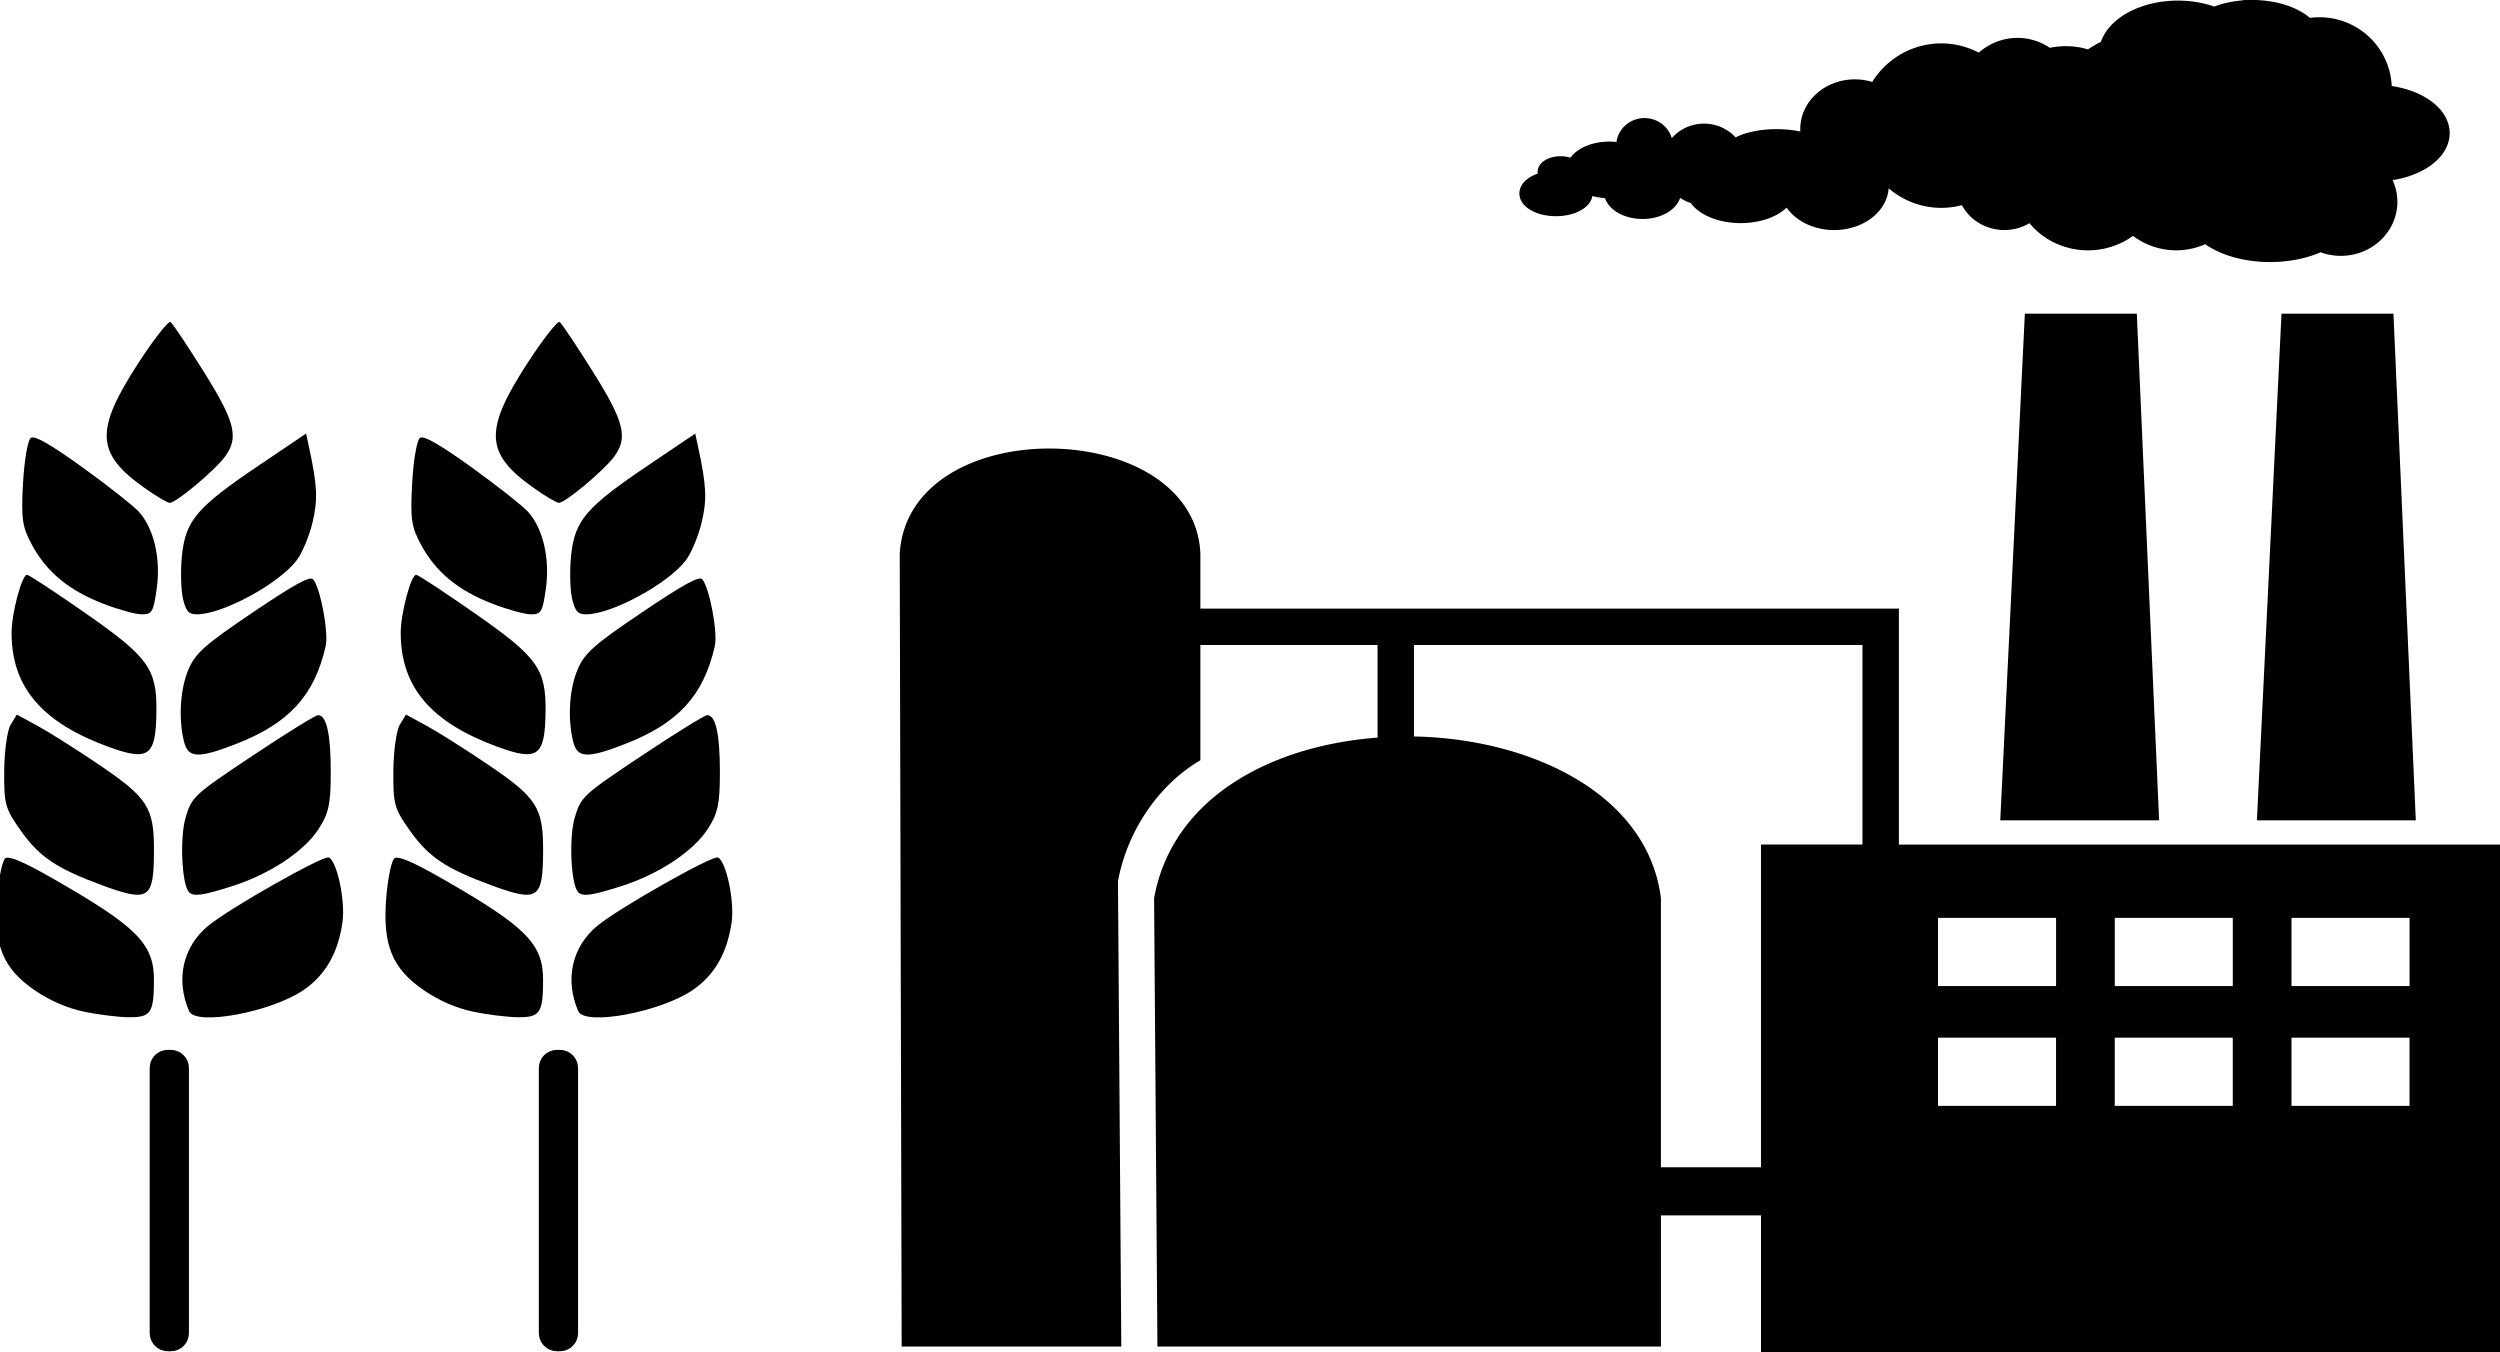 <?xml version="1.0" encoding="UTF-8" standalone="no"?>
<!-- Created with Inkscape (http://www.inkscape.org/) -->

<svg
   xmlns:dc="http://purl.org/dc/elements/1.1/"
   xmlns:cc="http://creativecommons.org/ns#"
   xmlns:rdf="http://www.w3.org/1999/02/22-rdf-syntax-ns#"
   xmlns:svg="http://www.w3.org/2000/svg"
   xmlns="http://www.w3.org/2000/svg"
   xmlns:sodipodi="http://sodipodi.sourceforge.net/DTD/sodipodi-0.dtd"
   xmlns:inkscape="http://www.inkscape.org/namespaces/inkscape"
   width="32.194mm"
   height="17.411mm"
   viewBox="0 0 114.074 61.694"
   id="svg4834"
   version="1.1"
   inkscape:version="0.91 r13725"
   sodipodi:docname="BECCS.svg"
   inkscape:export-filename="C:\Users\lamw\Google Drive\Work\Figures\APSIS figures\NETs icons\BECCS.png"
   inkscape:export-xdpi="600.005"
   inkscape:export-ydpi="600.005">
  <defs
     id="defs4836" />
  <sodipodi:namedview
     id="base"
     pagecolor="#ffffff"
     bordercolor="#666666"
     borderopacity="1.0"
     inkscape:pageopacity="0.0"
     inkscape:pageshadow="2"
     inkscape:zoom="1.979899"
     inkscape:cx="34.518259"
     inkscape:cy="-84.934324"
     inkscape:document-units="px"
     inkscape:current-layer="layer1"
     showgrid="false"
     fit-margin-top="0"
     fit-margin-left="0"
     fit-margin-right="0"
     fit-margin-bottom="0"
     inkscape:window-width="1920"
     inkscape:window-height="1027"
     inkscape:window-x="-8"
     inkscape:window-y="-8"
     inkscape:window-maximized="1" />
  <g
     inkscape:label="Layer 1"
     inkscape:groupmode="layer"
     id="layer1"
     transform="translate(-14.518,-18.367)">
    <g
       transform="translate(-536.227,-197.286)"
       id="g6633"
       inkscape:export-filename="C:\Users\lamw\Google Drive\Work\Figures\APSIS figures\NETs\icons\BECCS.png"
       inkscape:export-xdpi="600.005"
       inkscape:export-ydpi="600.005">
      <path
         inkscape:connector-curvature="0"
         id="path6968"
         d="m 653.508,215.903 a 2.969,1.694 0 0 0 -1.723,0.316 3.367,2.202 0 0 0 -1.658,-0.289 3.367,2.202 0 0 0 -3.311,1.807 5.93,3.642 0 0 0 -0.77,0.453 1.389,0.537 0 0 0 -1.035,-0.18 1.389,0.537 0 0 0 -0.781,0.094 2.589,2.841 0 0 0 -1.43,-0.473 2.589,2.841 0 0 0 -1.729,0.73 3.472,3.504 0 0 0 -1.744,-0.479 3.472,3.504 0 0 0 -3.041,1.814 2.241,2.02 0 0 0 -0.904,-0.172 2.241,2.02 0 0 0 -2.242,2.02 2.241,2.02 0 0 0 0.059,0.449 2.21,0.884 0 0 0 -1.383,-0.197 2.21,0.884 0 0 0 -1.932,0.455 1.673,1.61 0 0 0 -1.383,-0.707 1.673,1.61 0 0 0 -1.674,1.609 1.673,1.61 0 0 0 0.191,0.746 1.515,1.01 0 0 0 -1.141,-0.516 1.705,1.042 0 0 0 -0.008,-0.076 1.042,1.01 0 0 0 0.957,-1.006 1.042,1.01 0 0 0 -1.041,-1.01 1.042,1.01 0 0 0 -1.043,1.01 1.042,1.01 0 0 0 0.01,0.125 1.705,1.042 0 0 0 -0.578,-0.062 1.705,1.042 0 0 0 -1.656,0.803 0.804,0.469 0 0 0 -0.561,-0.135 0.804,0.469 0 0 0 -0.803,0.469 0.804,0.469 0 0 0 0.111,0.236 1.421,0.789 0 0 0 -0.941,0.742 1.421,0.789 0 0 0 1.42,0.789 1.421,0.789 0 0 0 1.42,-0.789 1.421,0.789 0 0 0 -0.088,-0.275 1.705,1.042 0 0 0 1.098,0.244 1.705,1.042 0 0 0 0.006,0 1.515,1.01 0 0 0 1.512,0.947 1.515,1.01 0 0 0 1.516,-1.01 1.515,1.01 0 0 0 -0.074,-0.307 1.673,1.61 0 0 0 0.912,0.623 2.273,1.357 0 0 0 2.127,0.883 2.273,1.357 0 0 0 2.137,-0.898 2.241,1.768 0 0 0 2.125,1.215 2.241,1.768 0 0 0 2.242,-1.77 2.241,1.768 0 0 0 -0.246,-0.803 2.241,2.02 0 0 0 0.01,-0.004 3.472,3.504 0 0 0 2.889,1.564 3.472,3.504 0 0 0 1.072,-0.176 1.926,1.831 0 0 0 1.801,1.188 1.926,1.831 0 0 0 1.201,-0.402 3.154,2.993 0 0 0 2.619,1.328 3.154,2.993 0 0 0 2.057,-0.729 2.912,2.767 0 0 0 1.963,0.729 2.912,2.767 0 0 0 1.355,-0.32 3.622,2.061 0 0 0 2.936,0.855 3.622,2.061 0 0 0 2.293,-0.467 2.33,2.216 0 0 0 0.932,0.184 2.33,2.216 0 0 0 2.328,-2.215 2.33,2.216 0 0 0 -0.367,-1.193 3.195,1.962 0 0 0 2.754,-1.939 3.195,1.962 0 0 0 -2.645,-1.934 3.054,3.035 0 0 0 0.004,-0.072 3.054,3.035 0 0 0 -3.055,-3.035 3.054,3.035 0 0 0 -0.514,0.043 2.969,1.694 0 0 0 -2.555,-0.832 l -0.002,0 z m -8.453,3.18 a 1.389,0.537 0 0 0 0.055,0 5.93,3.642 0 0 0 -0.033,0.043 2.589,2.841 0 0 0 -0.021,-0.043 z m -12.727,4.459 a 2.241,1.768 0 0 0 -0.062,0.16 2.273,1.357 0 0 0 -0.121,-0.146 2.21,0.884 0 0 0 0.184,-0.014 z m -9.736,0.25 a 1.705,1.042 0 0 0 0.061,0.082 1.421,0.789 0 0 0 -0.113,-0.047 0.804,0.469 0 0 0 0.053,-0.035 z m 20.785,6.424 -1.098,22.619 6.725,0 -0.996,-22.619 -4.631,0 z m 11.711,0 -1.098,22.619 6.727,0 -0.998,-22.619 -4.631,0 z m -56.381,6.154 c -3.225,-0.028 -6.467,1.46 -6.658,4.551 l 0.088,35.926 9.52,0 -0.15,-21.006 c 0.423,-2.324 1.838,-4.457 3.76,-5.639 l 0,-5.367 8.586,0 0,4.709 c -4.815,0.294 -9.373,2.592 -10.197,7.117 l 0.15,20.186 22.477,0 0,-5.984 5.066,0 0,6.234 33.221,0 0,-22.656 -27.43,0 0,-9.605 0,-0.891 0,-0.27 -31.873,0 0,-2.754 c -0.125,-2.978 -3.334,-4.523 -6.559,-4.551 z m 16.305,8.465 20.967,0 0,9.605 -4.631,0 0,14.727 -5.066,0 0,-12.506 c -0.569,-4.588 -5.776,-7.063 -11.064,-7.154 -0.068,-0.001 -0.137,0.002 -0.205,0.002 l 0,-4.674 z m 23.914,12.449 5.887,0 0,3.613 -5.887,0 0,-3.613 z m 8.066,0 5.885,0 0,3.613 -5.885,0 0,-3.613 z m 8.064,0 5.887,0 0,3.613 -5.887,0 0,-3.613 z m -16.131,5.469 5.887,0 0,3.611 -5.887,0 0,-3.611 z m 8.066,0 5.885,0 0,3.611 -5.885,0 0,-3.611 z m 8.064,0 5.887,0 0,3.611 -5.887,0 0,-3.611 z"
         style="fill:#000000;fill-opacity:1;fill-rule:evenodd;stroke:#000000;stroke-width:0.5;stroke-linecap:butt;stroke-linejoin:miter;stroke-miterlimit:7.333;stroke-dasharray:none;stroke-opacity:1" />
      <g
         transform="matrix(1.132,0,0,1.132,-64.473,-48.043)"
         id="g6607">
        <g
           id="g12517-0-6"
           transform="matrix(0.521,0,0,0.521,427.332,-5.41)">
          <g
             style="fill:#000000;fill-opacity:1;stroke:none;stroke-width:0.249;stroke-miterlimit:4;stroke-dasharray:none"
             id="g8970-0-2-5"
             transform="matrix(5.129,0,0,3.495,-1876.994,-1522.49)">
            <path
               style="opacity:1;fill:#000000;fill-opacity:1;stroke:none;stroke-width:0.249;stroke-miterlimit:4;stroke-dasharray:none;stroke-opacity:1"
               d="m 410.684,588.914 c -0.249,-0.076 -0.508,-0.241 -0.733,-0.466 -0.486,-0.486 -0.631,-1.008 -0.573,-2.059 0.024,-0.434 0.08,-0.825 0.125,-0.87 0.056,-0.056 0.279,0.083 0.704,0.44 1.284,1.077 1.539,1.453 1.537,2.266 -0.002,0.724 -0.048,0.82 -0.387,0.814 -0.159,-0.003 -0.463,-0.059 -0.674,-0.124 z"
               id="path8717-8-5-6"
               inkscape:connector-curvature="0" />
            <path
               style="opacity:1;fill:#000000;fill-opacity:1;stroke:none;stroke-width:0.249;stroke-miterlimit:4;stroke-dasharray:none;stroke-opacity:1"
               d="m 412.274,588.904 c -0.206,-0.7 -0.095,-1.424 0.288,-1.889 0.32,-0.388 1.735,-1.565 1.819,-1.512 0.124,0.077 0.252,0.96 0.207,1.43 -0.066,0.683 -0.258,1.174 -0.587,1.504 -0.491,0.491 -1.629,0.8 -1.726,0.468 z"
               id="path8719-8-9-6"
               inkscape:connector-curvature="0" />
            <path
               style="opacity:1;fill:#000000;fill-opacity:1;stroke:none;stroke-width:0.249;stroke-miterlimit:4;stroke-dasharray:none;stroke-opacity:1"
               d="m 412.27,586.265 c -0.107,-0.174 -0.138,-1.202 -0.049,-1.644 0.094,-0.464 0.122,-0.502 1.012,-1.373 0.504,-0.493 0.948,-0.896 0.987,-0.896 0.128,0 0.192,0.424 0.191,1.275 -9e-4,0.703 -0.031,0.903 -0.187,1.253 -0.223,0.498 -0.74,0.997 -1.308,1.261 -0.446,0.208 -0.579,0.233 -0.647,0.125 z"
               id="path8721-7-1-1"
               inkscape:connector-curvature="0" />
            <path
               style="opacity:1;fill:#000000;fill-opacity:1;stroke:none;stroke-width:0.249;stroke-miterlimit:4;stroke-dasharray:none;stroke-opacity:1"
               d="m 410.96,586.116 c -0.674,-0.361 -0.942,-0.623 -1.219,-1.195 -0.242,-0.5 -0.26,-0.594 -0.256,-1.334 0.002,-0.438 0.046,-0.898 0.097,-1.022 l 0.093,-0.225 0.305,0.242 c 0.168,0.133 0.591,0.525 0.94,0.872 0.73,0.725 0.826,0.946 0.824,1.896 -0.002,1.079 -0.073,1.148 -0.785,0.767 z"
               id="path8723-6-9-8"
               inkscape:connector-curvature="0" />
            <path
               style="opacity:1;fill:#000000;fill-opacity:1;stroke:none;stroke-width:0.249;stroke-miterlimit:4;stroke-dasharray:none;stroke-opacity:1"
               d="m 411.068,583.059 c -1.015,-0.541 -1.472,-1.328 -1.472,-2.53 0,-0.432 0.155,-1.284 0.233,-1.284 0.029,0 0.429,0.386 0.89,0.858 0.941,0.963 1.07,1.226 1.062,2.169 -0.008,0.988 -0.114,1.105 -0.712,0.787 z"
               id="path8725-5-5-6"
               inkscape:connector-curvature="0" />
            <path
               style="opacity:1;fill:#000000;fill-opacity:1;stroke:none;stroke-width:0.249;stroke-miterlimit:4;stroke-dasharray:none;stroke-opacity:1"
               d="m 412.196,582.93 c -0.085,-0.516 -0.056,-1.17 0.072,-1.601 0.106,-0.356 0.244,-0.535 0.97,-1.255 0.626,-0.62 0.862,-0.81 0.908,-0.728 0.11,0.197 0.235,1.177 0.188,1.479 -0.17,1.093 -0.552,1.706 -1.346,2.161 -0.58,0.332 -0.73,0.321 -0.792,-0.056 z"
               id="path8727-1-3-3"
               inkscape:connector-curvature="0" />
            <path
               style="opacity:1;fill:#000000;fill-opacity:1;stroke:none;stroke-width:0.249;stroke-miterlimit:4;stroke-dasharray:none;stroke-opacity:1"
               d="m 412.179,579.752 c -0.03,-0.203 -0.035,-0.635 -0.011,-0.959 0.057,-0.756 0.23,-1.05 1.157,-1.968 l 0.714,-0.707 0.045,0.308 c 0.124,0.848 0.134,1.149 0.053,1.652 -0.048,0.301 -0.155,0.679 -0.237,0.84 -0.266,0.522 -1.12,1.202 -1.508,1.202 -0.127,0 -0.169,-0.072 -0.214,-0.369 z"
               id="path8729-5-4-2"
               inkscape:connector-curvature="0" />
            <path
               style="opacity:1;fill:#000000;fill-opacity:1;stroke:none;stroke-width:0.249;stroke-miterlimit:4;stroke-dasharray:none;stroke-opacity:1"
               d="m 410.978,579.885 c -0.517,-0.296 -0.846,-0.693 -1.069,-1.289 -0.153,-0.409 -0.17,-0.582 -0.14,-1.384 0.019,-0.504 0.072,-0.954 0.118,-0.999 0.057,-0.057 0.298,0.145 0.783,0.658 0.385,0.408 0.766,0.848 0.846,0.978 0.226,0.367 0.332,1.03 0.271,1.687 -0.05,0.53 -0.071,0.585 -0.227,0.584 -0.095,-4.3e-4 -0.357,-0.107 -0.582,-0.236 z"
               id="path8731-2-3-5"
               inkscape:connector-curvature="0" />
            <path
               style="opacity:1;fill:#000000;fill-opacity:1;stroke:none;stroke-width:0.249;stroke-miterlimit:4;stroke-dasharray:none;stroke-opacity:1"
               d="m 411.594,577.314 c -0.727,-0.76 -0.743,-1.268 -0.087,-2.753 0.236,-0.534 0.456,-0.945 0.487,-0.912 0.032,0.033 0.257,0.529 0.502,1.102 0.476,1.115 0.533,1.461 0.314,1.889 -0.157,0.306 -0.733,1.012 -0.827,1.012 -0.036,0 -0.212,-0.152 -0.39,-0.339 z"
               id="path8733-5-6-0"
               inkscape:connector-curvature="0" />
          </g>
          <rect
             rx="0.177"
             ry="0.177"
             y="539.945"
             x="235.73"
             height="20.88"
             width="0.596"
             id="rect12515-9-2"
             style="opacity:1;fill:#000000;fill-opacity:1;stroke:#000000;stroke-width:2.439;stroke-miterlimit:4;stroke-dasharray:none;stroke-dashoffset:1.74;stroke-opacity:1" />
        </g>
        <g
           id="g12517-9-2"
           transform="matrix(0.521,0,0,0.521,443.018,-5.41)">
          <g
             style="fill:#000000;fill-opacity:1;stroke:none;stroke-width:0.249;stroke-miterlimit:4;stroke-dasharray:none"
             id="g8970-0-5-9"
             transform="matrix(5.129,0,0,3.495,-1876.994,-1522.49)">
            <path
               style="opacity:1;fill:#000000;fill-opacity:1;stroke:none;stroke-width:0.249;stroke-miterlimit:4;stroke-dasharray:none;stroke-opacity:1"
               d="m 410.684,588.914 c -0.249,-0.076 -0.508,-0.241 -0.733,-0.466 -0.486,-0.486 -0.631,-1.008 -0.573,-2.059 0.024,-0.434 0.08,-0.825 0.125,-0.87 0.056,-0.056 0.279,0.083 0.704,0.44 1.284,1.077 1.539,1.453 1.537,2.266 -0.002,0.724 -0.048,0.82 -0.387,0.814 -0.159,-0.003 -0.463,-0.059 -0.674,-0.124 z"
               id="path8717-8-6-7"
               inkscape:connector-curvature="0" />
            <path
               style="opacity:1;fill:#000000;fill-opacity:1;stroke:none;stroke-width:0.249;stroke-miterlimit:4;stroke-dasharray:none;stroke-opacity:1"
               d="m 412.274,588.904 c -0.206,-0.7 -0.095,-1.424 0.288,-1.889 0.32,-0.388 1.735,-1.565 1.819,-1.512 0.124,0.077 0.252,0.96 0.207,1.43 -0.066,0.683 -0.258,1.174 -0.587,1.504 -0.491,0.491 -1.629,0.8 -1.726,0.468 z"
               id="path8719-8-0-6"
               inkscape:connector-curvature="0" />
            <path
               style="opacity:1;fill:#000000;fill-opacity:1;stroke:none;stroke-width:0.249;stroke-miterlimit:4;stroke-dasharray:none;stroke-opacity:1"
               d="m 412.27,586.265 c -0.107,-0.174 -0.138,-1.202 -0.049,-1.644 0.094,-0.464 0.122,-0.502 1.012,-1.373 0.504,-0.493 0.948,-0.896 0.987,-0.896 0.128,0 0.192,0.424 0.191,1.275 -9e-4,0.703 -0.031,0.903 -0.187,1.253 -0.223,0.498 -0.74,0.997 -1.308,1.261 -0.446,0.208 -0.579,0.233 -0.647,0.125 z"
               id="path8721-7-0-0"
               inkscape:connector-curvature="0" />
            <path
               style="opacity:1;fill:#000000;fill-opacity:1;stroke:none;stroke-width:0.249;stroke-miterlimit:4;stroke-dasharray:none;stroke-opacity:1"
               d="m 410.96,586.116 c -0.674,-0.361 -0.942,-0.623 -1.219,-1.195 -0.242,-0.5 -0.26,-0.594 -0.256,-1.334 0.002,-0.438 0.046,-0.898 0.097,-1.022 l 0.093,-0.225 0.305,0.242 c 0.168,0.133 0.591,0.525 0.94,0.872 0.73,0.725 0.826,0.946 0.824,1.896 -0.002,1.079 -0.073,1.148 -0.785,0.767 z"
               id="path8723-6-7-5"
               inkscape:connector-curvature="0" />
            <path
               style="opacity:1;fill:#000000;fill-opacity:1;stroke:none;stroke-width:0.249;stroke-miterlimit:4;stroke-dasharray:none;stroke-opacity:1"
               d="m 411.068,583.059 c -1.015,-0.541 -1.472,-1.328 -1.472,-2.53 0,-0.432 0.155,-1.284 0.233,-1.284 0.029,0 0.429,0.386 0.89,0.858 0.941,0.963 1.07,1.226 1.062,2.169 -0.008,0.988 -0.114,1.105 -0.712,0.787 z"
               id="path8725-5-1-8"
               inkscape:connector-curvature="0" />
            <path
               style="opacity:1;fill:#000000;fill-opacity:1;stroke:none;stroke-width:0.249;stroke-miterlimit:4;stroke-dasharray:none;stroke-opacity:1"
               d="m 412.196,582.93 c -0.085,-0.516 -0.056,-1.17 0.072,-1.601 0.106,-0.356 0.244,-0.535 0.97,-1.255 0.626,-0.62 0.862,-0.81 0.908,-0.728 0.11,0.197 0.235,1.177 0.188,1.479 -0.17,1.093 -0.552,1.706 -1.346,2.161 -0.58,0.332 -0.73,0.321 -0.792,-0.056 z"
               id="path8727-1-1-0"
               inkscape:connector-curvature="0" />
            <path
               style="opacity:1;fill:#000000;fill-opacity:1;stroke:none;stroke-width:0.249;stroke-miterlimit:4;stroke-dasharray:none;stroke-opacity:1"
               d="m 412.179,579.752 c -0.03,-0.203 -0.035,-0.635 -0.011,-0.959 0.057,-0.756 0.23,-1.05 1.157,-1.968 l 0.714,-0.707 0.045,0.308 c 0.124,0.848 0.134,1.149 0.053,1.652 -0.048,0.301 -0.155,0.679 -0.237,0.84 -0.266,0.522 -1.12,1.202 -1.508,1.202 -0.127,0 -0.169,-0.072 -0.214,-0.369 z"
               id="path8729-5-6-0"
               inkscape:connector-curvature="0" />
            <path
               style="opacity:1;fill:#000000;fill-opacity:1;stroke:none;stroke-width:0.249;stroke-miterlimit:4;stroke-dasharray:none;stroke-opacity:1"
               d="m 410.978,579.885 c -0.517,-0.296 -0.846,-0.693 -1.069,-1.289 -0.153,-0.409 -0.17,-0.582 -0.14,-1.384 0.019,-0.504 0.072,-0.954 0.118,-0.999 0.057,-0.057 0.298,0.145 0.783,0.658 0.385,0.408 0.766,0.848 0.846,0.978 0.226,0.367 0.332,1.03 0.271,1.687 -0.05,0.53 -0.071,0.585 -0.227,0.584 -0.095,-4.3e-4 -0.357,-0.107 -0.582,-0.236 z"
               id="path8731-2-8-6"
               inkscape:connector-curvature="0" />
            <path
               style="opacity:1;fill:#000000;fill-opacity:1;stroke:none;stroke-width:0.249;stroke-miterlimit:4;stroke-dasharray:none;stroke-opacity:1"
               d="m 411.594,577.314 c -0.727,-0.76 -0.743,-1.268 -0.087,-2.753 0.236,-0.534 0.456,-0.945 0.487,-0.912 0.032,0.033 0.257,0.529 0.502,1.102 0.476,1.115 0.533,1.461 0.314,1.889 -0.157,0.306 -0.733,1.012 -0.827,1.012 -0.036,0 -0.212,-0.152 -0.39,-0.339 z"
               id="path8733-5-3-2"
               inkscape:connector-curvature="0" />
          </g>
          <rect
             rx="0.177"
             ry="0.177"
             y="539.945"
             x="235.73"
             height="20.88"
             width="0.596"
             id="rect12515-1-8"
             style="opacity:1;fill:#000000;fill-opacity:1;stroke:#000000;stroke-width:2.439;stroke-miterlimit:4;stroke-dasharray:none;stroke-dashoffset:1.74;stroke-opacity:1" />
        </g>
      </g>
    </g>
  </g>
</svg>

